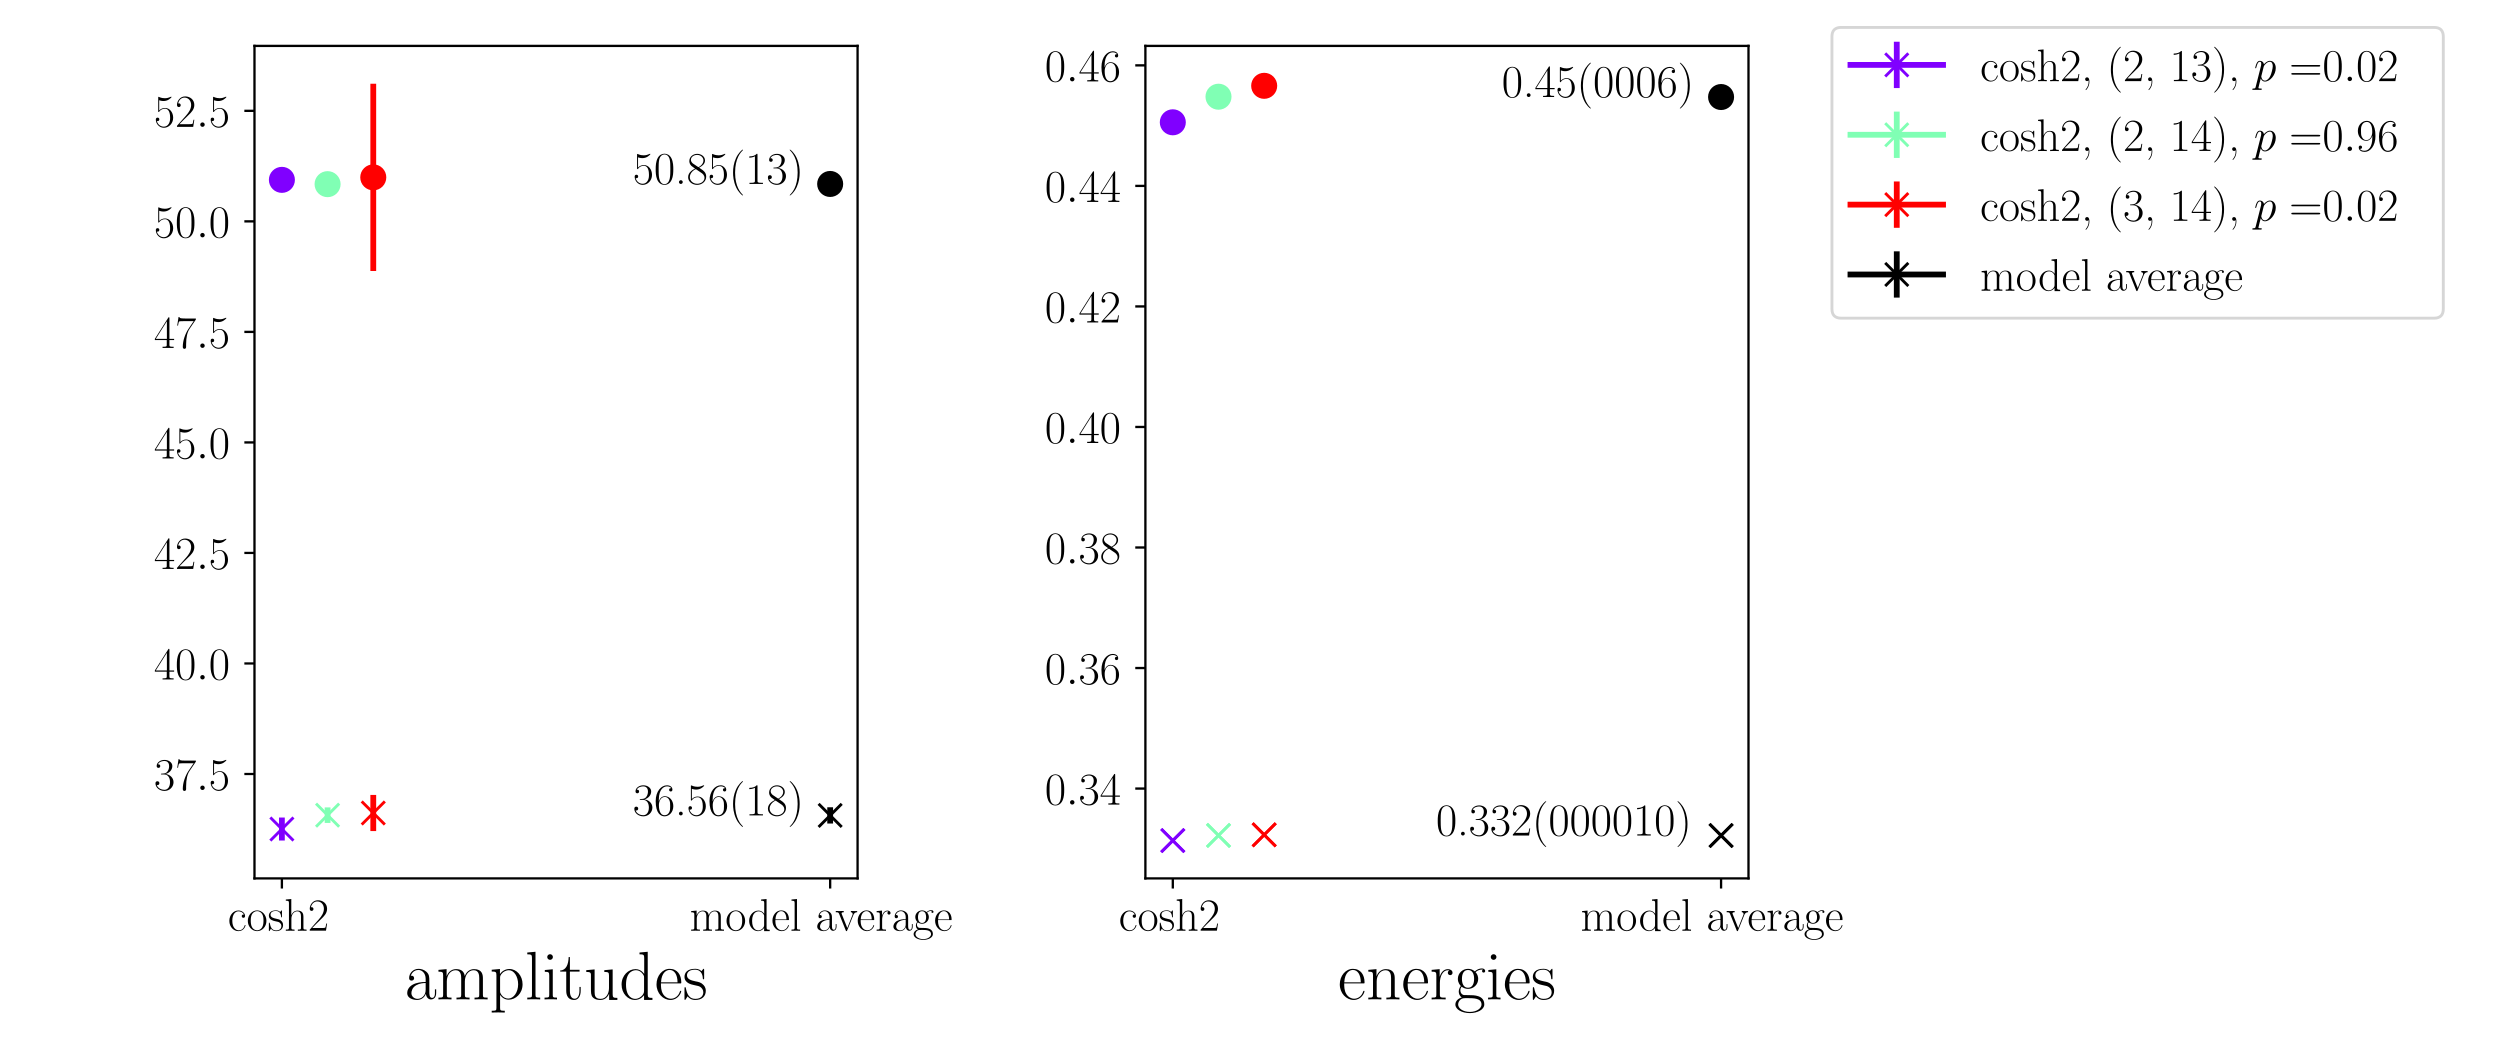 <?xml version="1.0" encoding="utf-8" standalone="no"?>
<!DOCTYPE svg PUBLIC "-//W3C//DTD SVG 1.1//EN"
  "http://www.w3.org/Graphics/SVG/1.1/DTD/svg11.dtd">
<!-- Created with matplotlib (https://matplotlib.org/) -->
<svg height="360pt" version="1.1" viewBox="0 0 864 360" width="864pt" xmlns="http://www.w3.org/2000/svg" xmlns:xlink="http://www.w3.org/1999/xlink">
 <defs>
  <style type="text/css">*{stroke-linecap:butt;stroke-linejoin:round;}</style>
 </defs>
 <g id="figure_1">
  <g id="patch_1">
   <path d="M 0 360 
L 864 360 
L 864 0 
L 0 0 
z
" style="fill:#ffffff;"/>
  </g>
  <g id="axes_1">
   <g id="patch_2">
    <path d="M 87.948 303.576 
L 296.377 303.576 
L 296.377 15.86 
L 87.948 15.86 
z
" style="fill:#ffffff;"/>
   </g>
   <g id="matplotlib.axis_1">
    <g id="xtick_1">
     <g id="line2d_1">
      <defs>
       <path d="M 0 0 
L 0 3.5 
" id="md5d694360e" style="stroke:#000000;stroke-width:0.8;"/>
      </defs>
      <g>
       <use style="stroke:#000000;stroke-width:0.8;" x="97.422" xlink:href="#md5d694360e" y="303.576"/>
      </g>
     </g>
     <g id="text_1">
      <!-- cosh2 -->
      <g transform="translate(78.735 321.645)scale(0.16 -0.16)">
       <defs>
        <path d="M 34.906 35 
C 33 35 30.203 35 30.203 31.516 
C 30.203 28.719 32.5 27.922 33.797 27.922 
C 34.5 27.922 37.406 28.234 37.406 31.625 
C 37.406 38.547 30.594 43.797 22.906 43.797 
C 12.297 43.797 3.297 34.031 3.297 21.297 
C 3.297 8.062 12.703 -1 22.906 -1 
C 35.297 -1 38.406 10.578 38.406 11.688 
C 38.406 12.094 38.297 12.391 37.594 12.391 
C 36.906 12.391 36.797 12.297 36.406 10.984 
C 33.797 2.812 28.094 0.797 23.797 0.797 
C 17.406 0.797 9.703 6.672 9.703 21.391 
C 9.703 36.531 17.094 42 23 42 
C 26.906 42 32.703 40.203 34.906 35 
z
" id="CMR17-99"/>
        <path d="M 43.094 21.188 
C 43.094 34 33.797 44 22.906 44 
C 12 44 2.703 34 2.703 21.188 
C 2.703 8.609 12 -1 22.906 -1 
C 33.797 -1 43.094 8.609 43.094 21.188 
z
M 22.906 0.797 
C 18.203 0.797 14.203 3.594 11.906 7.5 
C 9.406 11.984 9.094 17.594 9.094 22 
C 9.094 26.203 9.297 31.406 11.906 35.906 
C 13.906 39.203 17.797 42.406 22.906 42.406 
C 27.406 42.406 31.203 39.906 33.594 36.406 
C 36.703 31.703 36.703 25.109 36.703 22 
C 36.703 18.094 36.5 12.109 33.797 7.297 
C 31 2.703 26.703 0.797 22.906 0.797 
z
" id="CMR17-111"/>
        <path d="M 30.906 42.141 
C 30.906 43.953 30.797 44.047 30.203 44.047 
C 29.797 44.047 29.703 43.953 28.5 42.453 
C 28.203 42.047 27.297 41.031 27 40.641 
C 23.797 44.047 19.297 44.047 17.594 44.047 
C 6.5 44.047 2.5 38.234 2.5 32.438 
C 2.5 23.406 12.703 21.328 15.594 20.703 
C 21.906 19.422 24.094 19.016 26.203 17.203 
C 27.5 16.016 29.703 13.812 29.703 10.219 
C 29.703 6 27.297 0.594 18.094 0.594 
C 9.406 0.594 6.297 7.188 4.5 15.953 
C 4.203 17.344 4.203 17.453 3.406 17.453 
C 2.594 17.453 2.5 17.344 2.5 15.359 
L 2.5 0.984 
C 2.5 -0.797 2.594 -0.906 3.203 -0.906 
C 3.703 -0.906 3.797 -0.797 4.297 0 
C 4.906 0.891 6.406 3.297 7 4.312 
C 9 1.609 12.5 -1 18.094 -1 
C 28 -1 33.297 4.422 33.297 12.25 
C 33.297 17.375 30.594 20.078 29.297 21.281 
C 26.297 24.391 22.797 25.094 18.594 25.891 
C 13.094 27.109 6.094 28.516 6.094 34.641 
C 6.094 37.234 7.5 42.766 17.594 42.766 
C 28.297 42.766 28.906 32.719 29.094 29.5 
C 29.203 29 29.703 28.891 30 28.891 
C 30.906 28.891 30.906 29.203 30.906 30.906 
z
" id="CMR17-115"/>
        <path d="M 41.5 30.203 
C 41.5 35.297 40.5 43.594 28.703 43.594 
C 20.5 43.594 16.5 37 15.297 33.703 
L 15.203 33.703 
L 15.203 68.688 
L 3.297 67.594 
L 3.297 65 
C 9.203 65 10.094 64.406 10.094 59.641 
L 10.094 6.656 
C 10.094 2.875 9.703 2.391 3.297 2.391 
L 3.297 -0.203 
C 5.703 0 10.094 0 12.703 0 
C 15.297 0 19.797 0 22.203 -0.203 
L 22.203 2.391 
C 15.797 2.391 15.406 2.781 15.406 6.688 
L 15.406 25.906 
C 15.406 35.109 21 42 28 42 
C 35.406 42 36.203 35.406 36.203 30.594 
L 36.203 6.688 
C 36.203 2.875 35.797 2.391 29.406 2.391 
L 29.406 -0.203 
C 31.797 0 36.203 0 38.797 0 
C 41.406 0 45.906 0 48.297 -0.203 
L 48.297 2.391 
C 41.906 2.391 41.5 2.781 41.5 6.688 
z
" id="CMR17-104"/>
        <path d="M 41.703 15.453 
L 39.906 15.453 
C 38.906 8.375 38.094 7.172 37.703 6.562 
C 37.203 5.766 30 5.766 28.594 5.766 
L 9.406 5.766 
C 13 9.672 20 16.75 28.5 24.953 
C 34.594 30.734 41.703 37.531 41.703 47.422 
C 41.703 59.219 32.297 66 21.797 66 
C 10.797 66 4.094 56.312 4.094 47.344 
C 4.094 43.438 7 42.938 8.203 42.938 
C 9.203 42.938 12.203 43.547 12.203 47.031 
C 12.203 50.109 9.594 51 8.203 51 
C 7.594 51 7 50.906 6.594 50.703 
C 8.5 59.219 14.297 63.406 20.406 63.406 
C 29.094 63.406 34.797 56.516 34.797 47.422 
C 34.797 38.734 29.703 31.25 24 24.75 
L 4.094 2.281 
L 4.094 0 
L 39.297 0 
z
" id="CMR17-50"/>
       </defs>
       <use transform="scale(0.996)" xlink:href="#CMR17-99"/>
       <use transform="translate(40.486 0)scale(0.996)" xlink:href="#CMR17-111"/>
       <use transform="translate(86.176 0)scale(0.996)" xlink:href="#CMR17-115"/>
       <use transform="translate(121.977 0)scale(0.996)" xlink:href="#CMR17-104"/>
       <use transform="translate(172.873 0)scale(0.996)" xlink:href="#CMR17-50"/>
      </g>
     </g>
    </g>
    <g id="xtick_2">
     <g id="line2d_2">
      <g>
       <use style="stroke:#000000;stroke-width:0.8;" x="286.903" xlink:href="#md5d694360e" y="303.576"/>
      </g>
     </g>
     <g id="text_2">
      <!-- model average -->
      <g transform="translate(238.344 321.645)scale(0.16 -0.16)">
       <defs>
        <path d="M 67.594 30.203 
C 67.594 35.188 66.703 43.594 54.797 43.594 
C 48 43.594 43.297 39 41.5 33.609 
L 41.406 33.609 
C 40.203 41.812 34.297 43.594 28.703 43.594 
C 20.797 43.594 16.703 37.5 15.203 33.5 
L 15.094 33.5 
L 15.094 43.594 
L 3.297 42.5 
L 3.297 39.906 
C 9.203 39.906 10.094 39.297 10.094 34.5 
L 10.094 6.688 
C 10.094 2.875 9.703 2.391 3.297 2.391 
L 3.297 -0.203 
C 5.703 0 10.094 0 12.703 0 
C 15.297 0 19.797 0 22.203 -0.203 
L 22.203 2.391 
C 15.797 2.391 15.406 2.781 15.406 6.688 
L 15.406 25.906 
C 15.406 35.109 21 42 28 42 
C 35.406 42 36.203 35.406 36.203 30.594 
L 36.203 6.688 
C 36.203 2.875 35.797 2.391 29.406 2.391 
L 29.406 -0.203 
C 31.797 0 36.203 0 38.797 0 
C 41.406 0 45.906 0 48.297 -0.203 
L 48.297 2.391 
C 41.906 2.391 41.5 2.781 41.5 6.688 
L 41.5 25.906 
C 41.5 35.109 47.094 42 54.094 42 
C 61.5 42 62.297 35.406 62.297 30.594 
L 62.297 6.688 
C 62.297 2.875 61.906 2.391 55.5 2.391 
L 55.5 -0.203 
C 57.906 0 62.297 0 64.906 0 
C 67.5 0 72 0 74.406 -0.203 
L 74.406 2.391 
C 68 2.391 67.594 2.781 67.594 6.688 
z
" id="CMR17-109"/>
        <path d="M 29.203 67.594 
L 29.203 65 
C 35.094 65 36 64.406 36 59.688 
L 36 36.641 
C 35.594 37.141 31.5 43.594 23.406 43.594 
C 13.203 43.594 3.297 34.5 3.297 21.312 
C 3.297 8.203 12.594 -1 22.406 -1 
C 30.906 -1 35.297 5.266 35.797 5.938 
L 35.797 -0.984 
L 47.906 -0.984 
L 47.906 2 
C 42 2 41.094 2.594 41.094 7.391 
L 41.094 68.688 
z
M 35.797 11.797 
C 35.797 8.797 34 6.094 31.703 4.094 
C 28.297 1.094 24.906 0.594 23 0.594 
C 20.094 0.594 9.703 2.094 9.703 21.188 
C 9.703 40.812 21.297 42 23.906 42 
C 28.5 42 32.203 39.406 34.5 35.797 
C 35.797 33.703 35.797 33.406 35.797 31.609 
z
" id="CMR17-100"/>
        <path d="M 38.094 23 
C 38.5 23.406 38.5 23.609 38.5 24.625 
C 38.5 34.969 33.094 44 21.703 44 
C 11.094 44 2.703 33.891 2.703 21.609 
C 2.703 8.609 12.203 -1 22.797 -1 
C 34 -1 38.406 9.484 38.406 11.562 
C 38.406 12.25 37.797 12.25 37.594 12.25 
C 36.906 12.25 36.797 12.047 36.406 10.875 
C 34.203 4.141 28.703 0.797 23.5 0.797 
C 19.203 0.797 14.906 3.172 12.203 7.5 
C 9.094 12.547 9.094 18.375 9.094 23 
z
M 9.203 24.5 
C 9.906 39.141 17.594 42.406 21.594 42.406 
C 28.406 42.406 33 35.891 33.094 24.5 
z
" id="CMR17-101"/>
        <path d="M 15.297 68.688 
L 3.406 67.594 
L 3.406 65 
C 9.297 65 10.203 64.406 10.203 59.641 
L 10.203 6.656 
C 10.203 2.875 9.797 2.391 3.406 2.391 
L 3.406 -0.203 
C 5.797 0 10.203 0 12.703 0 
C 15.297 0 19.703 0 22.094 -0.203 
L 22.094 2.391 
C 15.703 2.391 15.297 2.781 15.297 6.656 
z
" id="CMR17-108"/>
        <path d="M 36 25.828 
C 36 32.375 36 35.844 31.797 39.734 
C 28.094 43 23.797 44 20.406 44 
C 12.5 44 6.797 37.609 6.797 30.797 
C 6.797 27 9.797 27 10.406 27 
C 11.703 27 14 27.781 14 30.531 
C 14 33 12.094 34.078 10.406 34.078 
C 10 34.078 9.5 33.969 9.203 33.875 
C 11.297 40.5 16.703 42.406 20.203 42.406 
C 25.203 42.406 30.703 37.953 30.703 29.453 
L 30.703 25 
C 24.797 25 17.703 24.203 12.094 21.203 
C 5.797 17.703 4 12.703 4 8.906 
C 4 1.203 13 -1 18.297 -1 
C 23.797 -1 28.906 2.172 31.094 7.984 
C 31.297 3.641 34.094 -0.281 38.5 -0.281 
C 40.594 -0.281 45.906 1.094 45.906 8.859 
L 45.906 14.375 
L 44.094 14.375 
L 44.094 8.781 
C 44.094 2.781 41.406 2 40.094 2 
C 36 2 36 7.156 36 11.531 
z
M 30.703 13.594 
C 30.703 4.953 24.5 0.594 19 0.594 
C 14 0.594 10.094 4.297 10.094 8.906 
C 10.094 11.891 11.406 17.188 17.203 20.391 
C 22 23.094 27.5 23.5 30.703 23.5 
z
" id="CMR17-97"/>
        <path d="M 39.094 33.797 
C 40 36 41.594 40 47.406 40 
L 47.406 42.594 
C 45.5 42.594 43 42.594 41.094 42.594 
C 39 42.594 35.703 42.594 33.703 42.688 
L 33.703 40.094 
C 36.203 39.891 37.594 38.703 37.594 36.109 
C 37.594 35.203 37.594 35 37 33.609 
L 26 5.891 
L 14.094 35.719 
C 13.5 37.016 13.5 37.203 13.5 37.609 
C 13.5 40 16.797 40 18.297 40 
L 18.297 42.688 
C 15.906 42.594 11.5 42.594 9 42.594 
C 6.297 42.594 3.203 42.594 1 42.688 
L 1 40 
C 4.797 40 6.906 40 8.094 36.906 
L 22.594 0.688 
C 23.203 -0.797 23.297 -1 24.203 -1 
C 25.094 -1 25.203 -0.797 25.797 0.688 
z
" id="CMR17-118"/>
        <path d="M 15 23.391 
C 15 33 19.094 42 26.594 42 
C 27.297 42 28 41.906 28.703 41.594 
C 28.703 41.594 26.5 40.891 26.5 38.312 
C 26.5 35.906 28.406 34.906 29.906 34.906 
C 31.094 34.906 33.297 35.609 33.297 38.406 
C 33.297 41.609 30.094 43.594 26.703 43.594 
C 19.094 43.594 15.797 36.203 14.797 32.703 
L 14.703 32.703 
L 14.703 43.594 
L 3.094 42.5 
L 3.094 39.906 
C 9 39.906 9.906 39.297 9.906 34.5 
L 9.906 6.688 
C 9.906 2.875 9.5 2.391 3.094 2.391 
L 3.094 -0.203 
C 5.5 0 10.094 0 12.703 0 
C 15.594 0 20.703 0 23.406 -0.203 
L 23.406 2.391 
C 16.203 2.391 15 2.391 15 6.875 
z
" id="CMR17-114"/>
        <path d="M 11.094 18.188 
C 13 16.688 16.297 15 20.297 15 
C 28.203 15 35 21.203 35 29.5 
C 35 32.094 34.203 36.094 31.203 39.203 
C 34 42.062 38.094 43 40.406 43 
C 40.797 43 41.406 43 41.906 42.719 
C 41.5 42.625 40.594 42.234 40.594 40.703 
C 40.594 39.484 41.5 38.609 42.797 38.609 
C 44.297 38.609 45.094 39.578 45.094 40.844 
C 45.094 42.672 43.594 44.594 40.406 44.594 
C 36.406 44.594 32.906 42.781 30.094 40.312 
C 27.094 43.016 23.5 44 20.297 44 
C 12.406 44 5.594 37.797 5.594 29.5 
C 5.594 23.781 8.906 20.188 9.906 19.188 
C 6.906 15.688 6.906 11.609 6.906 11.109 
C 6.906 8.516 7.906 4.719 11.297 2.625 
C 6.094 1.328 2 -2.641 2 -7.594 
C 2 -14.734 11.5 -20 22.906 -20 
C 33.906 -20 43.797 -14.938 43.797 -7.484 
C 43.797 6 29 6 21.297 6 
C 19 6 14.906 6 14.406 6.109 
C 11.297 6.609 9.203 9.406 9.203 12.906 
C 9.203 13.797 9.203 16 11.094 18.188 
z
M 20.297 16.688 
C 11.5 16.688 11.5 27.5 11.5 29.516 
C 11.5 31.5 11.5 42.312 20.297 42.312 
C 29.094 42.312 29.094 31.5 29.094 29.516 
C 29.094 27.5 29.094 16.688 20.297 16.688 
z
M 22.906 -18.297 
C 12.906 -18.297 6 -13.047 6 -7.594 
C 6 -4.516 7.703 -1.641 9.906 -0.062 
C 12.406 1.625 13.406 1.625 20.203 1.625 
C 28.406 1.625 39.797 1.625 39.797 -7.594 
C 39.797 -13.047 32.906 -18.297 22.906 -18.297 
z
" id="CMR17-103"/>
       </defs>
       <use transform="scale(0.996)" xlink:href="#CMR17-109"/>
       <use transform="translate(76.92 0)scale(0.996)" xlink:href="#CMR17-111"/>
       <use transform="translate(125.213 0)scale(0.996)" xlink:href="#CMR17-100"/>
       <use transform="translate(176.108 0)scale(0.996)" xlink:href="#CMR17-101"/>
       <use transform="translate(216.594 0)scale(0.996)" xlink:href="#CMR17-108"/>
       <use transform="translate(271.541 0)scale(0.996)" xlink:href="#CMR17-97"/>
       <use transform="translate(314.629 0)scale(0.996)" xlink:href="#CMR17-118"/>
       <use transform="translate(360.319 0)scale(0.996)" xlink:href="#CMR17-101"/>
       <use transform="translate(400.805 0)scale(0.996)" xlink:href="#CMR17-114"/>
       <use transform="translate(436.085 0)scale(0.996)" xlink:href="#CMR17-97"/>
       <use transform="translate(481.776 0)scale(0.996)" xlink:href="#CMR17-103"/>
       <use transform="translate(527.466 0)scale(0.996)" xlink:href="#CMR17-101"/>
      </g>
     </g>
    </g>
    <g id="text_3">
     <!-- amplitudes -->
     <g transform="translate(139.769 345.349)scale(0.24 -0.24)">
      <defs>
       <path d="M 22 -16.609 
C 15.594 -16.609 15.203 -16.203 15.203 -12.328 
L 15.203 6.281 
C 18.094 2.094 22.297 -0.594 27.594 -0.594 
C 37.594 -0.594 47.703 8.172 47.703 21.688 
C 47.703 34.234 39 43.781 28.703 43.781 
C 22.703 43.781 17.797 40.5 15 36.531 
L 15 43.781 
L 3.094 42.688 
L 3.094 40.109 
C 9 40.109 9.906 39.5 9.906 34.734 
L 9.906 -12.328 
C 9.906 -16.109 9.5 -16.609 3.094 -16.609 
L 3.094 -19.188 
C 5.5 -19 9.906 -19 12.5 -19 
C 15.094 -19 19.594 -19 22 -19.188 
z
M 15.203 31.438 
C 15.203 32.844 15.203 34.922 19.094 38.609 
C 19.594 39.016 23 42 28 42 
C 35.297 42 41.297 32.938 41.297 21.594 
C 41.297 10.25 34.906 1 27 1 
C 23.406 1 19.5 2.688 16.5 7.375 
C 15.203 9.562 15.203 10.156 15.203 11.75 
z
" id="CMR17-112"/>
       <path d="M 15.5 61.078 
C 15.5 63.266 13.703 65.156 11.406 65.156 
C 9.203 65.156 7.297 63.375 7.297 61.078 
C 7.297 58.891 9.094 57 11.406 57 
C 13.594 57 15.5 58.797 15.5 61.078 
z
M 3.797 42.281 
L 3.797 39.703 
C 9.406 39.703 10.203 39.094 10.203 34.328 
L 10.203 6.672 
C 10.203 2.875 9.797 2.391 3.406 2.391 
L 3.406 -0.203 
C 5.797 0 10.094 0 12.594 0 
C 15 0 19.094 0 21.406 -0.203 
L 21.406 2.391 
C 15.5 2.391 15.297 2.984 15.297 6.562 
L 15.297 43.375 
z
" id="CMR17-105"/>
       <path d="M 15.094 40 
L 29.094 40 
L 29.094 42.578 
L 15.094 42.578 
L 15.094 61 
L 13.297 61 
C 13.094 50.703 9.594 41.688 1.094 41.688 
L 1.094 40 
L 9.797 40 
L 9.797 12.047 
C 9.797 10.156 9.797 -1 21.406 -1 
C 27.297 -1 30.703 4.781 30.703 12.141 
L 30.703 17.812 
L 28.906 17.812 
L 28.906 12.234 
C 28.906 5.375 26.203 0.797 22 0.797 
C 19.094 0.797 15.094 2.781 15.094 11.844 
z
" id="CMR17-116"/>
       <path d="M 29.406 42.078 
L 29.406 39.5 
C 35.297 39.5 36.203 38.891 36.203 34.156 
L 36.203 16.125 
C 36.203 7.812 31.703 0.594 24.297 0.594 
C 16.094 0.594 15.406 5.438 15.406 10.594 
L 15.406 43.172 
L 3.297 42.078 
L 3.297 39.5 
C 7.297 39.5 10 39.5 10.094 35.531 
L 10.094 16.531 
C 10.094 9.891 10.094 5.641 12.703 2.859 
C 14 1.578 16.5 -1 23.703 -1 
C 32.203 -1 35.5 5.891 36.297 7.906 
L 36.406 7.906 
L 36.406 -0.984 
L 48.297 -0.984 
L 48.297 2 
C 42.406 2 41.5 2.594 41.5 7.391 
L 41.5 43.172 
z
" id="CMR17-117"/>
      </defs>
      <use transform="scale(0.996)" xlink:href="#CMR17-97"/>
      <use transform="translate(45.69 0)scale(0.996)" xlink:href="#CMR17-109"/>
      <use transform="translate(122.61 0)scale(0.996)" xlink:href="#CMR17-112"/>
      <use transform="translate(173.505 0)scale(0.996)" xlink:href="#CMR17-108"/>
      <use transform="translate(198.376 0)scale(0.996)" xlink:href="#CMR17-105"/>
      <use transform="translate(223.248 0)scale(0.996)" xlink:href="#CMR17-116"/>
      <use transform="translate(258.528 0)scale(0.996)" xlink:href="#CMR17-117"/>
      <use transform="translate(309.424 0)scale(0.996)" xlink:href="#CMR17-100"/>
      <use transform="translate(360.319 0)scale(0.996)" xlink:href="#CMR17-101"/>
      <use transform="translate(400.805 0)scale(0.996)" xlink:href="#CMR17-115"/>
     </g>
    </g>
   </g>
   <g id="matplotlib.axis_2">
    <g id="ytick_1">
     <g id="line2d_3">
      <defs>
       <path d="M 0 0 
L -3.5 0 
" id="m5959400c01" style="stroke:#000000;stroke-width:0.8;"/>
      </defs>
      <g>
       <use style="stroke:#000000;stroke-width:0.8;" x="87.948" xlink:href="#m5959400c01" y="267.493"/>
      </g>
     </g>
     <g id="text_4">
      <!-- $\mathdefault{37.5}$ -->
      <g transform="translate(53.2 273.028)scale(0.16 -0.16)">
       <defs>
        <path d="M 22.094 33.703 
C 31 33.703 34.906 25.969 34.906 17.031 
C 34.906 5 28.5 0.391 22.703 0.391 
C 17.406 0.391 8.797 3.031 6.094 10.828 
C 6.594 10.625 7.094 10.625 7.594 10.625 
C 10 10.625 11.797 12.219 11.797 14.812 
C 11.797 17.703 9.594 19 7.594 19 
C 5.906 19 3.297 18.203 3.297 14.469 
C 3.297 5.234 12.297 -2 22.906 -2 
C 34 -2 42.5 6.719 42.5 16.953 
C 42.5 26.672 34.5 33.703 25 34.797 
C 32.594 36.375 39.906 43.062 39.906 52.016 
C 39.906 59.688 32 65.297 23 65.297 
C 13.906 65.297 5.906 59.828 5.906 52.016 
C 5.906 48.594 8.5 48 9.797 48 
C 11.906 48 13.703 49.297 13.703 51.891 
C 13.703 54.469 11.906 55.766 9.797 55.766 
C 9.406 55.766 8.906 55.766 8.5 55.578 
C 11.406 61.859 19.297 63 22.797 63 
C 26.297 63 32.906 61.328 32.906 51.875 
C 32.906 49.109 32.5 44.188 29.094 39.844 
C 26.094 36 22.703 36 19.406 35.688 
C 18.906 35.688 16.594 35.453 16.203 35.453 
C 15.5 35.359 15.094 35.266 15.094 34.5 
C 15.094 33.797 15.203 33.703 17.203 33.703 
z
" id="CMR17-51"/>
        <path d="M 45.094 61.578 
L 45.094 63.766 
L 21.594 63.766 
C 9.906 63.766 9.703 65.078 9.297 67 
L 7.5 67 
L 4.594 48.344 
L 6.406 48.344 
C 6.703 50.234 7.406 55.312 8.594 57.203 
C 9.203 58 16.594 58 18.297 58 
L 40.297 58 
L 29.203 41.578 
C 21.797 30.531 16.703 15.609 16.703 2.578 
C 16.703 1.391 16.703 -2 20.297 -2 
C 23.906 -2 23.906 1.391 23.906 2.672 
L 23.906 7.266 
C 23.906 23.562 26.703 34.312 31.297 41.188 
z
" id="CMR17-55"/>
        <path d="M 18.406 4.797 
C 18.406 7.688 16 9.672 13.594 9.672 
C 10.703 9.672 8.703 7.281 8.703 4.891 
C 8.703 2 11.094 0 13.5 0 
C 16.406 0 18.406 2.391 18.406 4.797 
z
" id="CMMI12-58"/>
        <path d="M 11.406 57.688 
C 12.406 57.281 16.5 56 20.703 56 
C 30 56 35.094 61.109 38 64.062 
C 38 64.953 38 65.5 37.406 65.5 
C 37.297 65.5 37.094 65.5 36.297 65.047 
C 32.797 63.406 28.703 62.078 23.703 62.078 
C 20.703 62.078 16.203 62.484 11.297 64.672 
C 10.203 65.172 10 65.172 9.906 65.172 
C 9.406 65.172 9.297 65.062 9.297 63.078 
L 9.297 34.422 
C 9.297 32.641 9.297 32.141 10.297 32.141 
C 10.797 32.141 11 32.344 11.5 33.031 
C 14.703 37.516 19.094 39.406 24.094 39.406 
C 27.594 39.406 35.094 37.219 35.094 20.141 
C 35.094 16.953 35.094 11.172 32.094 6.578 
C 29.594 2.484 25.703 0.391 21.406 0.391 
C 14.797 0.391 8.094 5 6.297 12.719 
C 6.703 12.609 7.5 12.422 7.906 12.422 
C 9.203 12.422 11.703 13.125 11.703 16.219 
C 11.703 18.906 9.797 20 7.906 20 
C 5.594 20 4.094 18.594 4.094 15.797 
C 4.094 7.094 11 -2 21.594 -2 
C 31.906 -2 41.703 6.875 41.703 19.75 
C 41.703 31.719 33.906 41 24.203 41 
C 19.094 41 14.797 39.109 11.406 35.531 
z
" id="CMR17-53"/>
       </defs>
       <use transform="scale(0.996)" xlink:href="#CMR17-51"/>
       <use transform="translate(45.69 0)scale(0.996)" xlink:href="#CMR17-55"/>
       <use transform="translate(91.381 0)scale(0.996)" xlink:href="#CMMI12-58"/>
       <use transform="translate(118.478 0)scale(0.996)" xlink:href="#CMR17-53"/>
      </g>
     </g>
    </g>
    <g id="ytick_2">
     <g id="line2d_4">
      <g>
       <use style="stroke:#000000;stroke-width:0.8;" x="87.948" xlink:href="#m5959400c01" y="229.295"/>
      </g>
     </g>
     <g id="text_5">
      <!-- $\mathdefault{40.0}$ -->
      <g transform="translate(53.2 234.83)scale(0.16 -0.16)">
       <defs>
        <path d="M 33.594 64.406 
C 33.594 66.5 33.5 66.5 31.703 66.5 
L 2 19.594 
L 2 17 
L 27.797 17 
L 27.797 7.141 
C 27.797 3.5 27.594 2.5 20.594 2.5 
L 18.703 2.5 
L 18.703 0 
C 21.906 0 27.297 0 30.703 0 
C 34.094 0 39.5 0 42.703 0 
L 42.703 2.5 
L 40.797 2.5 
C 33.797 2.5 33.594 3.5 33.594 7.141 
L 33.594 17 
L 43.797 17 
L 43.797 19.594 
L 33.594 19.594 
z
M 28.094 57.859 
L 28.094 19.594 
L 4 19.594 
z
" id="CMR17-52"/>
        <path d="M 42 31.641 
C 42 37.75 41.906 48.125 37.703 56.109 
C 34 63.109 28.094 65.594 22.906 65.594 
C 18.094 65.594 12 63.406 8.203 56.203 
C 4.203 48.719 3.797 39.438 3.797 31.641 
C 3.797 25.953 3.906 17.281 7 9.672 
C 11.297 -0.609 19 -2 22.906 -2 
C 27.5 -2 34.5 -0.109 38.594 9.375 
C 41.594 16.281 42 24.359 42 31.641 
z
M 22.906 -0.406 
C 16.5 -0.406 12.703 5.078 11.297 12.688 
C 10.203 18.562 10.203 27.156 10.203 32.75 
C 10.203 40.438 10.203 46.828 11.5 52.922 
C 13.406 61.391 19 64 22.906 64 
C 27 64 32.297 61.297 34.203 53.125 
C 35.5 47.438 35.594 40.734 35.594 32.75 
C 35.594 26.25 35.594 18.266 34.406 12.375 
C 32.297 1.484 26.406 -0.406 22.906 -0.406 
z
" id="CMR17-48"/>
       </defs>
       <use transform="scale(0.996)" xlink:href="#CMR17-52"/>
       <use transform="translate(45.69 0)scale(0.996)" xlink:href="#CMR17-48"/>
       <use transform="translate(91.381 0)scale(0.996)" xlink:href="#CMMI12-58"/>
       <use transform="translate(118.478 0)scale(0.996)" xlink:href="#CMR17-48"/>
      </g>
     </g>
    </g>
    <g id="ytick_3">
     <g id="line2d_5">
      <g>
       <use style="stroke:#000000;stroke-width:0.8;" x="87.948" xlink:href="#m5959400c01" y="191.097"/>
      </g>
     </g>
     <g id="text_6">
      <!-- $\mathdefault{42.5}$ -->
      <g transform="translate(53.2 196.632)scale(0.16 -0.16)">
       <use transform="scale(0.996)" xlink:href="#CMR17-52"/>
       <use transform="translate(45.69 0)scale(0.996)" xlink:href="#CMR17-50"/>
       <use transform="translate(91.381 0)scale(0.996)" xlink:href="#CMMI12-58"/>
       <use transform="translate(118.478 0)scale(0.996)" xlink:href="#CMR17-53"/>
      </g>
     </g>
    </g>
    <g id="ytick_4">
     <g id="line2d_6">
      <g>
       <use style="stroke:#000000;stroke-width:0.8;" x="87.948" xlink:href="#m5959400c01" y="152.899"/>
      </g>
     </g>
     <g id="text_7">
      <!-- $\mathdefault{45.0}$ -->
      <g transform="translate(53.2 158.434)scale(0.16 -0.16)">
       <use transform="scale(0.996)" xlink:href="#CMR17-52"/>
       <use transform="translate(45.69 0)scale(0.996)" xlink:href="#CMR17-53"/>
       <use transform="translate(91.381 0)scale(0.996)" xlink:href="#CMMI12-58"/>
       <use transform="translate(118.478 0)scale(0.996)" xlink:href="#CMR17-48"/>
      </g>
     </g>
    </g>
    <g id="ytick_5">
     <g id="line2d_7">
      <g>
       <use style="stroke:#000000;stroke-width:0.8;" x="87.948" xlink:href="#m5959400c01" y="114.701"/>
      </g>
     </g>
     <g id="text_8">
      <!-- $\mathdefault{47.5}$ -->
      <g transform="translate(53.2 120.236)scale(0.16 -0.16)">
       <use transform="scale(0.996)" xlink:href="#CMR17-52"/>
       <use transform="translate(45.69 0)scale(0.996)" xlink:href="#CMR17-55"/>
       <use transform="translate(91.381 0)scale(0.996)" xlink:href="#CMMI12-58"/>
       <use transform="translate(118.478 0)scale(0.996)" xlink:href="#CMR17-53"/>
      </g>
     </g>
    </g>
    <g id="ytick_6">
     <g id="line2d_8">
      <g>
       <use style="stroke:#000000;stroke-width:0.8;" x="87.948" xlink:href="#m5959400c01" y="76.503"/>
      </g>
     </g>
     <g id="text_9">
      <!-- $\mathdefault{50.0}$ -->
      <g transform="translate(53.2 82.038)scale(0.16 -0.16)">
       <use transform="scale(0.996)" xlink:href="#CMR17-53"/>
       <use transform="translate(45.69 0)scale(0.996)" xlink:href="#CMR17-48"/>
       <use transform="translate(91.381 0)scale(0.996)" xlink:href="#CMMI12-58"/>
       <use transform="translate(118.478 0)scale(0.996)" xlink:href="#CMR17-48"/>
      </g>
     </g>
    </g>
    <g id="ytick_7">
     <g id="line2d_9">
      <g>
       <use style="stroke:#000000;stroke-width:0.8;" x="87.948" xlink:href="#m5959400c01" y="38.306"/>
      </g>
     </g>
     <g id="text_10">
      <!-- $\mathdefault{52.5}$ -->
      <g transform="translate(53.2 43.84)scale(0.16 -0.16)">
       <use transform="scale(0.996)" xlink:href="#CMR17-53"/>
       <use transform="translate(45.69 0)scale(0.996)" xlink:href="#CMR17-50"/>
       <use transform="translate(91.381 0)scale(0.996)" xlink:href="#CMMI12-58"/>
       <use transform="translate(118.478 0)scale(0.996)" xlink:href="#CMR17-53"/>
      </g>
     </g>
    </g>
   </g>
   <g id="LineCollection_1">
    <path clip-path="url(#p8a0dfb6769)" d="M 97.422 290.498 
L 97.422 282.528 
" style="fill:none;stroke:#8000ff;stroke-width:2;"/>
   </g>
   <g id="LineCollection_2">
    <path clip-path="url(#p8a0dfb6769)" d="M 97.422 63.646 
L 97.422 60.674 
" style="fill:none;stroke:#8000ff;stroke-width:2;"/>
   </g>
   <g id="LineCollection_3">
    <path clip-path="url(#p8a0dfb6769)" d="M 113.212 284.416 
L 113.212 279.035 
" style="fill:none;stroke:#80ffb4;stroke-width:2;"/>
   </g>
   <g id="LineCollection_4">
    <path clip-path="url(#p8a0dfb6769)" d="M 113.212 65.061 
L 113.212 62.23 
" style="fill:none;stroke:#80ffb4;stroke-width:2;"/>
   </g>
   <g id="LineCollection_5">
    <path clip-path="url(#p8a0dfb6769)" d="M 129.002 287.224 
L 129.002 274.719 
" style="fill:none;stroke:#ff0000;stroke-width:2;"/>
   </g>
   <g id="LineCollection_6">
    <path clip-path="url(#p8a0dfb6769)" d="M 129.002 93.651 
L 129.002 28.938 
" style="fill:none;stroke:#ff0000;stroke-width:2;"/>
   </g>
   <g id="LineCollection_7">
    <path clip-path="url(#p8a0dfb6769)" d="M 286.903 284.615 
L 286.903 278.998 
" style="fill:none;stroke:#000000;stroke-width:2;"/>
   </g>
   <g id="LineCollection_8">
    <path clip-path="url(#p8a0dfb6769)" d="M 286.903 65.546 
L 286.903 61.603 
" style="fill:none;stroke:#000000;stroke-width:2;"/>
   </g>
   <g id="line2d_10">
    <path clip-path="url(#p8a0dfb6769)" d="M 97.422 286.513 
" style="fill:none;stroke:#8000ff;stroke-linecap:square;stroke-width:2;"/>
    <defs>
     <path d="M -4 4 
L 4 -4 
M -4 -4 
L 4 4 
" id="mb9f2520cf8" style="stroke:#8000ff;"/>
    </defs>
    <g clip-path="url(#p8a0dfb6769)">
     <use style="fill:#8000ff;stroke:#8000ff;" x="97.422" xlink:href="#mb9f2520cf8" y="286.513"/>
    </g>
   </g>
   <g id="line2d_11">
    <path clip-path="url(#p8a0dfb6769)" d="M 97.422 62.16 
" style="fill:none;stroke:#8000ff;stroke-linecap:square;stroke-width:2;"/>
    <defs>
     <path d="M 0 4 
C 1.061 4 2.078 3.579 2.828 2.828 
C 3.579 2.078 4 1.061 4 0 
C 4 -1.061 3.579 -2.078 2.828 -2.828 
C 2.078 -3.579 1.061 -4 0 -4 
C -1.061 -4 -2.078 -3.579 -2.828 -2.828 
C -3.579 -2.078 -4 -1.061 -4 0 
C -4 1.061 -3.579 2.078 -2.828 2.828 
C -2.078 3.579 -1.061 4 0 4 
z
" id="m8230a6a0d9" style="stroke:#8000ff;"/>
    </defs>
    <g clip-path="url(#p8a0dfb6769)">
     <use style="fill:#8000ff;stroke:#8000ff;" x="97.422" xlink:href="#m8230a6a0d9" y="62.16"/>
    </g>
   </g>
   <g id="line2d_12">
    <path clip-path="url(#p8a0dfb6769)" d="M 113.212 281.725 
" style="fill:none;stroke:#80ffb4;stroke-linecap:square;stroke-width:2;"/>
    <defs>
     <path d="M -4 4 
L 4 -4 
M -4 -4 
L 4 4 
" id="medc36cb422" style="stroke:#80ffb4;"/>
    </defs>
    <g clip-path="url(#p8a0dfb6769)">
     <use style="fill:#80ffb4;stroke:#80ffb4;" x="113.212" xlink:href="#medc36cb422" y="281.725"/>
    </g>
   </g>
   <g id="line2d_13">
    <path clip-path="url(#p8a0dfb6769)" d="M 113.212 63.645 
" style="fill:none;stroke:#80ffb4;stroke-linecap:square;stroke-width:2;"/>
    <defs>
     <path d="M 0 4 
C 1.061 4 2.078 3.579 2.828 2.828 
C 3.579 2.078 4 1.061 4 0 
C 4 -1.061 3.579 -2.078 2.828 -2.828 
C 2.078 -3.579 1.061 -4 0 -4 
C -1.061 -4 -2.078 -3.579 -2.828 -2.828 
C -3.579 -2.078 -4 -1.061 -4 0 
C -4 1.061 -3.579 2.078 -2.828 2.828 
C -2.078 3.579 -1.061 4 0 4 
z
" id="m6df5759997" style="stroke:#80ffb4;"/>
    </defs>
    <g clip-path="url(#p8a0dfb6769)">
     <use style="fill:#80ffb4;stroke:#80ffb4;" x="113.212" xlink:href="#m6df5759997" y="63.645"/>
    </g>
   </g>
   <g id="line2d_14">
    <path clip-path="url(#p8a0dfb6769)" d="M 129.002 280.972 
" style="fill:none;stroke:#ff0000;stroke-linecap:square;stroke-width:2;"/>
    <defs>
     <path d="M -4 4 
L 4 -4 
M -4 -4 
L 4 4 
" id="m6a2d395bd8" style="stroke:#ff0000;"/>
    </defs>
    <g clip-path="url(#p8a0dfb6769)">
     <use style="fill:#ff0000;stroke:#ff0000;" x="129.002" xlink:href="#m6a2d395bd8" y="280.972"/>
    </g>
   </g>
   <g id="line2d_15">
    <path clip-path="url(#p8a0dfb6769)" d="M 129.002 61.295 
" style="fill:none;stroke:#ff0000;stroke-linecap:square;stroke-width:2;"/>
    <defs>
     <path d="M 0 4 
C 1.061 4 2.078 3.579 2.828 2.828 
C 3.579 2.078 4 1.061 4 0 
C 4 -1.061 3.579 -2.078 2.828 -2.828 
C 2.078 -3.579 1.061 -4 0 -4 
C -1.061 -4 -2.078 -3.579 -2.828 -2.828 
C -3.579 -2.078 -4 -1.061 -4 0 
C -4 1.061 -3.579 2.078 -2.828 2.828 
C -2.078 3.579 -1.061 4 0 4 
z
" id="m2ee5b03c5e" style="stroke:#ff0000;"/>
    </defs>
    <g clip-path="url(#p8a0dfb6769)">
     <use style="fill:#ff0000;stroke:#ff0000;" x="129.002" xlink:href="#m2ee5b03c5e" y="61.295"/>
    </g>
   </g>
   <g id="line2d_16">
    <path clip-path="url(#p8a0dfb6769)" d="M 286.903 281.807 
" style="fill:none;stroke:#000000;stroke-linecap:square;stroke-width:2;"/>
    <defs>
     <path d="M -4 4 
L 4 -4 
M -4 -4 
L 4 4 
" id="mf82e4e9d2d" style="stroke:#000000;"/>
    </defs>
    <g clip-path="url(#p8a0dfb6769)">
     <use style="stroke:#000000;" x="286.903" xlink:href="#mf82e4e9d2d" y="281.807"/>
    </g>
   </g>
   <g id="line2d_17">
    <path clip-path="url(#p8a0dfb6769)" d="M 286.903 63.575 
" style="fill:none;stroke:#000000;stroke-linecap:square;stroke-width:2;"/>
    <defs>
     <path d="M 0 4 
C 1.061 4 2.078 3.579 2.828 2.828 
C 3.579 2.078 4 1.061 4 0 
C 4 -1.061 3.579 -2.078 2.828 -2.828 
C 2.078 -3.579 1.061 -4 0 -4 
C -1.061 -4 -2.078 -3.579 -2.828 -2.828 
C -3.579 -2.078 -4 -1.061 -4 0 
C -4 1.061 -3.579 2.078 -2.828 2.828 
C -2.078 3.579 -1.061 4 0 4 
z
" id="m2648720d1d" style="stroke:#000000;"/>
    </defs>
    <g clip-path="url(#p8a0dfb6769)">
     <use style="stroke:#000000;" x="286.903" xlink:href="#m2648720d1d" y="63.575"/>
    </g>
   </g>
   <g id="patch_3">
    <path d="M 87.948 303.576 
L 87.948 15.86 
" style="fill:none;stroke:#000000;stroke-linecap:square;stroke-linejoin:miter;stroke-width:0.8;"/>
   </g>
   <g id="patch_4">
    <path d="M 296.377 303.576 
L 296.377 15.86 
" style="fill:none;stroke:#000000;stroke-linecap:square;stroke-linejoin:miter;stroke-width:0.8;"/>
   </g>
   <g id="patch_5">
    <path d="M 87.948 303.576 
L 296.377 303.576 
" style="fill:none;stroke:#000000;stroke-linecap:square;stroke-linejoin:miter;stroke-width:0.8;"/>
   </g>
   <g id="patch_6">
    <path d="M 87.948 15.86 
L 296.377 15.86 
" style="fill:none;stroke:#000000;stroke-linecap:square;stroke-linejoin:miter;stroke-width:0.8;"/>
   </g>
   <g id="text_11">
    <!-- 36.56(18) -->
    <g transform="translate(218.689 281.807)scale(0.16 -0.16)">
     <defs>
      <path d="M 10.594 34 
C 10.594 57.656 21.797 63 28.297 63 
C 30.406 63 35.5 62.641 37.5 59 
C 35.906 59 32.906 59 32.906 55.516 
C 32.906 52.828 35.094 51.922 36.5 51.922 
C 37.406 51.922 40.094 52.312 40.094 55.625 
C 40.094 61.781 35.094 65.297 28.203 65.297 
C 16.297 65.297 3.797 52.969 3.797 31 
C 3.797 3.953 15.094 -2 23.094 -2 
C 32.797 -2 42 6.672 42 20.047 
C 42 32.516 33.906 41.594 23.703 41.594 
C 17.594 41.594 13.094 37.609 10.594 30.625 
z
M 23.094 0.391 
C 10.797 0.391 10.797 18.75 10.797 22.438 
C 10.797 29.625 14.203 40 23.5 40 
C 25.203 40 30.094 40 33.406 33.125 
C 35.203 29.219 35.203 25.141 35.203 20.141 
C 35.203 14.75 35.203 10.781 33.094 6.781 
C 30.906 2.672 27.703 0.391 23.094 0.391 
z
" id="CMR17-54"/>
      <path d="M 16.594 4.078 
C 16.594 6.562 14.594 8.156 12.5 8.156 
C 10.5 8.156 8.406 6.562 8.406 4.078 
C 8.406 1.594 10.406 0 12.5 0 
C 14.5 0 16.594 1.594 16.594 4.078 
z
" id="CMR17-46"/>
      <path d="M 30.594 -24.391 
C 30.594 -24.297 30.594 -24.094 30.297 -23.797 
C 25.703 -19.125 13.406 -6.359 13.406 24.703 
C 13.406 55.766 25.5 68.422 30.406 73.391 
C 30.406 73.5 30.594 73.703 30.594 74 
C 30.594 74.297 30.297 74.5 29.906 74.5 
C 28.797 74.5 20.297 67.125 15.406 56.156 
C 10.406 45.109 9 34.359 9 24.812 
C 9 17.625 9.703 5.484 15.703 -7.359 
C 20.5 -17.734 28.703 -25 29.906 -25 
C 30.406 -25 30.594 -24.797 30.594 -24.391 
z
" id="CMR17-40"/>
      <path d="M 26.594 63.406 
C 26.594 65.5 26.5 65.5 25.094 65.5 
C 21.203 61.188 15.297 59.797 9.703 59.797 
C 9.406 59.797 8.906 59.797 8.797 59.5 
C 8.703 59.297 8.703 59.094 8.703 57 
C 11.797 57 17 57.594 21 59.984 
L 21 7.203 
C 21 3.688 20.797 2.5 12.203 2.5 
L 9.203 2.5 
L 9.203 0 
C 14 0 19 0 23.797 0 
C 28.594 0 33.594 0 38.406 0 
L 38.406 2.5 
L 35.406 2.5 
C 26.797 2.5 26.594 3.594 26.594 7.156 
z
" id="CMR17-49"/>
      <path d="M 27.203 35.375 
C 33.5 38.547 39.906 43.328 39.906 50.984 
C 39.906 60.016 31.094 65.297 23 65.297 
C 13.906 65.297 5.906 58.734 5.906 49.688 
C 5.906 47.203 6.5 42.922 10.406 39.141 
C 11.406 38.156 15.594 35.172 18.297 33.281 
C 13.797 30.984 3.297 25.531 3.297 14.594 
C 3.297 4.359 13.094 -2 22.797 -2 
C 33.5 -2 42.5 5.656 42.5 15.781 
C 42.5 24.844 36.406 29.016 32.406 31.703 
z
M 14.094 44.094 
C 13.297 44.594 9.297 47.672 9.297 52.359 
C 9.297 58.422 15.594 63 22.797 63 
C 30.703 63 36.5 57.438 36.5 50.969 
C 36.5 41.703 26.094 36.422 25.594 36.422 
C 25.5 36.422 25.406 36.422 24.594 37.031 
z
M 32.5 23.734 
C 34 22.641 38.797 19.375 38.797 13.297 
C 38.797 5.953 31.406 0.391 23 0.391 
C 13.906 0.391 7 6.844 7 14.688 
C 7 22.547 13.094 29.094 20 32.188 
z
" id="CMR17-56"/>
      <path d="M 26.297 24.703 
C 26.297 31.875 25.594 44.016 19.594 56.859 
C 14.797 67.234 6.594 74.5 5.406 74.5 
C 5.094 74.5 4.703 74.391 4.703 73.891 
C 4.703 73.703 4.797 73.594 4.906 73.391 
C 9.703 68.406 21.906 55.75 21.906 24.75 
C 21.906 -6.359 9.797 -19.016 4.906 -24.016 
C 4.797 -24.203 4.703 -24.312 4.703 -24.5 
C 4.703 -25 5.094 -25 5.406 -25 
C 6.5 -25 15 -17.625 19.906 -6.656 
C 24.906 4.391 26.297 15.141 26.297 24.703 
z
" id="CMR17-41"/>
     </defs>
     <use transform="scale(0.996)" xlink:href="#CMR17-51"/>
     <use transform="translate(45.69 0)scale(0.996)" xlink:href="#CMR17-54"/>
     <use transform="translate(91.381 0)scale(0.996)" xlink:href="#CMR17-46"/>
     <use transform="translate(116.252 0)scale(0.996)" xlink:href="#CMR17-53"/>
     <use transform="translate(161.942 0)scale(0.996)" xlink:href="#CMR17-54"/>
     <use transform="translate(207.633 0)scale(0.996)" xlink:href="#CMR17-40"/>
     <use transform="translate(242.914 0)scale(0.996)" xlink:href="#CMR17-49"/>
     <use transform="translate(288.604 0)scale(0.996)" xlink:href="#CMR17-56"/>
     <use transform="translate(334.295 0)scale(0.996)" xlink:href="#CMR17-41"/>
    </g>
   </g>
   <g id="text_12">
    <!-- 50.85(13) -->
    <g transform="translate(218.689 63.575)scale(0.16 -0.16)">
     <use transform="scale(0.996)" xlink:href="#CMR17-53"/>
     <use transform="translate(45.69 0)scale(0.996)" xlink:href="#CMR17-48"/>
     <use transform="translate(91.381 0)scale(0.996)" xlink:href="#CMR17-46"/>
     <use transform="translate(116.252 0)scale(0.996)" xlink:href="#CMR17-56"/>
     <use transform="translate(161.942 0)scale(0.996)" xlink:href="#CMR17-53"/>
     <use transform="translate(207.633 0)scale(0.996)" xlink:href="#CMR17-40"/>
     <use transform="translate(242.914 0)scale(0.996)" xlink:href="#CMR17-49"/>
     <use transform="translate(288.604 0)scale(0.996)" xlink:href="#CMR17-51"/>
     <use transform="translate(334.295 0)scale(0.996)" xlink:href="#CMR17-41"/>
    </g>
   </g>
  </g>
  <g id="axes_2">
   <g id="patch_7">
    <path d="M 395.848 303.576 
L 604.277 303.576 
L 604.277 15.86 
L 395.848 15.86 
z
" style="fill:#ffffff;"/>
   </g>
   <g id="matplotlib.axis_3">
    <g id="xtick_3">
     <g id="line2d_18">
      <g>
       <use style="stroke:#000000;stroke-width:0.8;" x="405.322" xlink:href="#md5d694360e" y="303.576"/>
      </g>
     </g>
     <g id="text_13">
      <!-- cosh2 -->
      <g transform="translate(386.635 321.645)scale(0.16 -0.16)">
       <use transform="scale(0.996)" xlink:href="#CMR17-99"/>
       <use transform="translate(40.486 0)scale(0.996)" xlink:href="#CMR17-111"/>
       <use transform="translate(86.176 0)scale(0.996)" xlink:href="#CMR17-115"/>
       <use transform="translate(121.977 0)scale(0.996)" xlink:href="#CMR17-104"/>
       <use transform="translate(172.873 0)scale(0.996)" xlink:href="#CMR17-50"/>
      </g>
     </g>
    </g>
    <g id="xtick_4">
     <g id="line2d_19">
      <g>
       <use style="stroke:#000000;stroke-width:0.8;" x="594.803" xlink:href="#md5d694360e" y="303.576"/>
      </g>
     </g>
     <g id="text_14">
      <!-- model average -->
      <g transform="translate(546.245 321.645)scale(0.16 -0.16)">
       <use transform="scale(0.996)" xlink:href="#CMR17-109"/>
       <use transform="translate(76.92 0)scale(0.996)" xlink:href="#CMR17-111"/>
       <use transform="translate(125.213 0)scale(0.996)" xlink:href="#CMR17-100"/>
       <use transform="translate(176.108 0)scale(0.996)" xlink:href="#CMR17-101"/>
       <use transform="translate(216.594 0)scale(0.996)" xlink:href="#CMR17-108"/>
       <use transform="translate(271.541 0)scale(0.996)" xlink:href="#CMR17-97"/>
       <use transform="translate(314.629 0)scale(0.996)" xlink:href="#CMR17-118"/>
       <use transform="translate(360.319 0)scale(0.996)" xlink:href="#CMR17-101"/>
       <use transform="translate(400.805 0)scale(0.996)" xlink:href="#CMR17-114"/>
       <use transform="translate(436.085 0)scale(0.996)" xlink:href="#CMR17-97"/>
       <use transform="translate(481.776 0)scale(0.996)" xlink:href="#CMR17-103"/>
       <use transform="translate(527.466 0)scale(0.996)" xlink:href="#CMR17-101"/>
      </g>
     </g>
    </g>
    <g id="text_15">
     <!-- energies -->
     <g transform="translate(462.383 345.349)scale(0.24 -0.24)">
      <defs>
       <path d="M 41.5 30.203 
C 41.5 35.297 40.5 43.594 28.703 43.594 
C 20.797 43.594 16.703 37.5 15.203 33.5 
L 15.094 33.5 
L 15.094 43.594 
L 3.297 42.5 
L 3.297 39.906 
C 9.203 39.906 10.094 39.297 10.094 34.5 
L 10.094 6.688 
C 10.094 2.875 9.703 2.391 3.297 2.391 
L 3.297 -0.203 
C 5.703 0 10.094 0 12.703 0 
C 15.297 0 19.797 0 22.203 -0.203 
L 22.203 2.391 
C 15.797 2.391 15.406 2.781 15.406 6.688 
L 15.406 25.906 
C 15.406 35.109 21 42 28 42 
C 35.406 42 36.203 35.406 36.203 30.594 
L 36.203 6.688 
C 36.203 2.875 35.797 2.391 29.406 2.391 
L 29.406 -0.203 
C 31.797 0 36.203 0 38.797 0 
C 41.406 0 45.906 0 48.297 -0.203 
L 48.297 2.391 
C 41.906 2.391 41.5 2.781 41.5 6.688 
z
" id="CMR17-110"/>
      </defs>
      <use transform="scale(0.996)" xlink:href="#CMR17-101"/>
      <use transform="translate(40.486 0)scale(0.996)" xlink:href="#CMR17-110"/>
      <use transform="translate(91.381 0)scale(0.996)" xlink:href="#CMR17-101"/>
      <use transform="translate(131.867 0)scale(0.996)" xlink:href="#CMR17-114"/>
      <use transform="translate(167.147 0)scale(0.996)" xlink:href="#CMR17-103"/>
      <use transform="translate(212.838 0)scale(0.996)" xlink:href="#CMR17-105"/>
      <use transform="translate(237.709 0)scale(0.996)" xlink:href="#CMR17-101"/>
      <use transform="translate(278.195 0)scale(0.996)" xlink:href="#CMR17-115"/>
     </g>
    </g>
   </g>
   <g id="matplotlib.axis_4">
    <g id="ytick_8">
     <g id="line2d_20">
      <g>
       <use style="stroke:#000000;stroke-width:0.8;" x="395.848" xlink:href="#m5959400c01" y="272.526"/>
      </g>
     </g>
     <g id="text_16">
      <!-- $\mathdefault{0.34}$ -->
      <g transform="translate(361.1 278.061)scale(0.16 -0.16)">
       <use transform="scale(0.996)" xlink:href="#CMR17-48"/>
       <use transform="translate(45.69 0)scale(0.996)" xlink:href="#CMMI12-58"/>
       <use transform="translate(72.788 0)scale(0.996)" xlink:href="#CMR17-51"/>
       <use transform="translate(118.478 0)scale(0.996)" xlink:href="#CMR17-52"/>
      </g>
     </g>
    </g>
    <g id="ytick_9">
     <g id="line2d_21">
      <g>
       <use style="stroke:#000000;stroke-width:0.8;" x="395.848" xlink:href="#m5959400c01" y="230.871"/>
      </g>
     </g>
     <g id="text_17">
      <!-- $\mathdefault{0.36}$ -->
      <g transform="translate(361.1 236.406)scale(0.16 -0.16)">
       <use transform="scale(0.996)" xlink:href="#CMR17-48"/>
       <use transform="translate(45.69 0)scale(0.996)" xlink:href="#CMMI12-58"/>
       <use transform="translate(72.788 0)scale(0.996)" xlink:href="#CMR17-51"/>
       <use transform="translate(118.478 0)scale(0.996)" xlink:href="#CMR17-54"/>
      </g>
     </g>
    </g>
    <g id="ytick_10">
     <g id="line2d_22">
      <g>
       <use style="stroke:#000000;stroke-width:0.8;" x="395.848" xlink:href="#m5959400c01" y="189.216"/>
      </g>
     </g>
     <g id="text_18">
      <!-- $\mathdefault{0.38}$ -->
      <g transform="translate(361.1 194.75)scale(0.16 -0.16)">
       <use transform="scale(0.996)" xlink:href="#CMR17-48"/>
       <use transform="translate(45.69 0)scale(0.996)" xlink:href="#CMMI12-58"/>
       <use transform="translate(72.788 0)scale(0.996)" xlink:href="#CMR17-51"/>
       <use transform="translate(118.478 0)scale(0.996)" xlink:href="#CMR17-56"/>
      </g>
     </g>
    </g>
    <g id="ytick_11">
     <g id="line2d_23">
      <g>
       <use style="stroke:#000000;stroke-width:0.8;" x="395.848" xlink:href="#m5959400c01" y="147.56"/>
      </g>
     </g>
     <g id="text_19">
      <!-- $\mathdefault{0.40}$ -->
      <g transform="translate(361.1 153.095)scale(0.16 -0.16)">
       <use transform="scale(0.996)" xlink:href="#CMR17-48"/>
       <use transform="translate(45.69 0)scale(0.996)" xlink:href="#CMMI12-58"/>
       <use transform="translate(72.788 0)scale(0.996)" xlink:href="#CMR17-52"/>
       <use transform="translate(118.478 0)scale(0.996)" xlink:href="#CMR17-48"/>
      </g>
     </g>
    </g>
    <g id="ytick_12">
     <g id="line2d_24">
      <g>
       <use style="stroke:#000000;stroke-width:0.8;" x="395.848" xlink:href="#m5959400c01" y="105.905"/>
      </g>
     </g>
     <g id="text_20">
      <!-- $\mathdefault{0.42}$ -->
      <g transform="translate(361.1 111.44)scale(0.16 -0.16)">
       <use transform="scale(0.996)" xlink:href="#CMR17-48"/>
       <use transform="translate(45.69 0)scale(0.996)" xlink:href="#CMMI12-58"/>
       <use transform="translate(72.788 0)scale(0.996)" xlink:href="#CMR17-52"/>
       <use transform="translate(118.478 0)scale(0.996)" xlink:href="#CMR17-50"/>
      </g>
     </g>
    </g>
    <g id="ytick_13">
     <g id="line2d_25">
      <g>
       <use style="stroke:#000000;stroke-width:0.8;" x="395.848" xlink:href="#m5959400c01" y="64.25"/>
      </g>
     </g>
     <g id="text_21">
      <!-- $\mathdefault{0.44}$ -->
      <g transform="translate(361.1 69.785)scale(0.16 -0.16)">
       <use transform="scale(0.996)" xlink:href="#CMR17-48"/>
       <use transform="translate(45.69 0)scale(0.996)" xlink:href="#CMMI12-58"/>
       <use transform="translate(72.788 0)scale(0.996)" xlink:href="#CMR17-52"/>
       <use transform="translate(118.478 0)scale(0.996)" xlink:href="#CMR17-52"/>
      </g>
     </g>
    </g>
    <g id="ytick_14">
     <g id="line2d_26">
      <g>
       <use style="stroke:#000000;stroke-width:0.8;" x="395.848" xlink:href="#m5959400c01" y="22.595"/>
      </g>
     </g>
     <g id="text_22">
      <!-- $\mathdefault{0.46}$ -->
      <g transform="translate(361.1 28.129)scale(0.16 -0.16)">
       <use transform="scale(0.996)" xlink:href="#CMR17-48"/>
       <use transform="translate(45.69 0)scale(0.996)" xlink:href="#CMMI12-58"/>
       <use transform="translate(72.788 0)scale(0.996)" xlink:href="#CMR17-52"/>
       <use transform="translate(118.478 0)scale(0.996)" xlink:href="#CMR17-54"/>
      </g>
     </g>
    </g>
   </g>
   <g id="LineCollection_9">
    <path clip-path="url(#p00e56643e5)" d="M 405.322 290.498 
L 405.322 290.491 
" style="fill:none;stroke:#8000ff;stroke-width:2;"/>
   </g>
   <g id="LineCollection_10">
    <path clip-path="url(#p00e56643e5)" d="M 405.322 290.498 
L 405.322 290.491 
" style="fill:none;stroke:#8000ff;stroke-width:2;"/>
   </g>
   <g id="LineCollection_11">
    <path clip-path="url(#p00e56643e5)" d="M 405.322 42.411 
L 405.322 42.122 
" style="fill:none;stroke:#8000ff;stroke-width:2;"/>
   </g>
   <g id="LineCollection_12">
    <path clip-path="url(#p00e56643e5)" d="M 421.112 288.725 
L 421.112 288.72 
" style="fill:none;stroke:#80ffb4;stroke-width:2;"/>
   </g>
   <g id="LineCollection_13">
    <path clip-path="url(#p00e56643e5)" d="M 421.112 288.725 
L 421.112 288.72 
" style="fill:none;stroke:#80ffb4;stroke-width:2;"/>
   </g>
   <g id="LineCollection_14">
    <path clip-path="url(#p00e56643e5)" d="M 421.112 33.542 
L 421.112 33.304 
" style="fill:none;stroke:#80ffb4;stroke-width:2;"/>
   </g>
   <g id="LineCollection_15">
    <path clip-path="url(#p00e56643e5)" d="M 436.902 288.513 
L 436.902 288.505 
" style="fill:none;stroke:#ff0000;stroke-width:2;"/>
   </g>
   <g id="LineCollection_16">
    <path clip-path="url(#p00e56643e5)" d="M 436.902 288.513 
L 436.902 288.505 
" style="fill:none;stroke:#ff0000;stroke-width:2;"/>
   </g>
   <g id="LineCollection_17">
    <path clip-path="url(#p00e56643e5)" d="M 436.902 30.377 
L 436.902 28.938 
" style="fill:none;stroke:#ff0000;stroke-width:2;"/>
   </g>
   <g id="LineCollection_18">
    <path clip-path="url(#p00e56643e5)" d="M 594.803 288.756 
L 594.803 288.751 
" style="fill:none;stroke:#000000;stroke-width:2;"/>
   </g>
   <g id="LineCollection_19">
    <path clip-path="url(#p00e56643e5)" d="M 594.803 288.756 
L 594.803 288.751 
" style="fill:none;stroke:#000000;stroke-width:2;"/>
   </g>
   <g id="LineCollection_20">
    <path clip-path="url(#p00e56643e5)" d="M 594.803 33.662 
L 594.803 33.4 
" style="fill:none;stroke:#000000;stroke-width:2;"/>
   </g>
   <g id="line2d_27">
    <path clip-path="url(#p00e56643e5)" d="M 405.322 290.494 
" style="fill:none;stroke:#8000ff;stroke-linecap:square;stroke-width:2;"/>
    <g clip-path="url(#p00e56643e5)">
     <use style="fill:#8000ff;stroke:#8000ff;" x="405.322" xlink:href="#mb9f2520cf8" y="290.494"/>
    </g>
   </g>
   <g id="line2d_28">
    <path clip-path="url(#p00e56643e5)" d="M 405.322 290.494 
" style="fill:none;stroke:#8000ff;stroke-linecap:square;stroke-width:2;"/>
    <g clip-path="url(#p00e56643e5)">
     <use style="fill:#8000ff;stroke:#8000ff;" x="405.322" xlink:href="#mb9f2520cf8" y="290.494"/>
    </g>
   </g>
   <g id="line2d_29">
    <path clip-path="url(#p00e56643e5)" d="M 405.322 42.266 
" style="fill:none;stroke:#8000ff;stroke-linecap:square;stroke-width:2;"/>
    <g clip-path="url(#p00e56643e5)">
     <use style="fill:#8000ff;stroke:#8000ff;" x="405.322" xlink:href="#m8230a6a0d9" y="42.266"/>
    </g>
   </g>
   <g id="line2d_30">
    <path clip-path="url(#p00e56643e5)" d="M 421.112 288.723 
" style="fill:none;stroke:#80ffb4;stroke-linecap:square;stroke-width:2;"/>
    <g clip-path="url(#p00e56643e5)">
     <use style="fill:#80ffb4;stroke:#80ffb4;" x="421.112" xlink:href="#medc36cb422" y="288.723"/>
    </g>
   </g>
   <g id="line2d_31">
    <path clip-path="url(#p00e56643e5)" d="M 421.112 288.723 
" style="fill:none;stroke:#80ffb4;stroke-linecap:square;stroke-width:2;"/>
    <g clip-path="url(#p00e56643e5)">
     <use style="fill:#80ffb4;stroke:#80ffb4;" x="421.112" xlink:href="#medc36cb422" y="288.723"/>
    </g>
   </g>
   <g id="line2d_32">
    <path clip-path="url(#p00e56643e5)" d="M 421.112 33.423 
" style="fill:none;stroke:#80ffb4;stroke-linecap:square;stroke-width:2;"/>
    <g clip-path="url(#p00e56643e5)">
     <use style="fill:#80ffb4;stroke:#80ffb4;" x="421.112" xlink:href="#m6df5759997" y="33.423"/>
    </g>
   </g>
   <g id="line2d_33">
    <path clip-path="url(#p00e56643e5)" d="M 436.902 288.509 
" style="fill:none;stroke:#ff0000;stroke-linecap:square;stroke-width:2;"/>
    <g clip-path="url(#p00e56643e5)">
     <use style="fill:#ff0000;stroke:#ff0000;" x="436.902" xlink:href="#m6a2d395bd8" y="288.509"/>
    </g>
   </g>
   <g id="line2d_34">
    <path clip-path="url(#p00e56643e5)" d="M 436.902 288.509 
" style="fill:none;stroke:#ff0000;stroke-linecap:square;stroke-width:2;"/>
    <g clip-path="url(#p00e56643e5)">
     <use style="fill:#ff0000;stroke:#ff0000;" x="436.902" xlink:href="#m6a2d395bd8" y="288.509"/>
    </g>
   </g>
   <g id="line2d_35">
    <path clip-path="url(#p00e56643e5)" d="M 436.902 29.658 
" style="fill:none;stroke:#ff0000;stroke-linecap:square;stroke-width:2;"/>
    <g clip-path="url(#p00e56643e5)">
     <use style="fill:#ff0000;stroke:#ff0000;" x="436.902" xlink:href="#m2ee5b03c5e" y="29.658"/>
    </g>
   </g>
   <g id="line2d_36">
    <path clip-path="url(#p00e56643e5)" d="M 594.803 288.754 
" style="fill:none;stroke:#000000;stroke-linecap:square;stroke-width:2;"/>
    <g clip-path="url(#p00e56643e5)">
     <use style="stroke:#000000;" x="594.803" xlink:href="#mf82e4e9d2d" y="288.754"/>
    </g>
   </g>
   <g id="line2d_37">
    <path clip-path="url(#p00e56643e5)" d="M 594.803 288.754 
" style="fill:none;stroke:#000000;stroke-linecap:square;stroke-width:2;"/>
    <g clip-path="url(#p00e56643e5)">
     <use style="stroke:#000000;" x="594.803" xlink:href="#mf82e4e9d2d" y="288.754"/>
    </g>
   </g>
   <g id="line2d_38">
    <path clip-path="url(#p00e56643e5)" d="M 594.803 33.531 
" style="fill:none;stroke:#000000;stroke-linecap:square;stroke-width:2;"/>
    <g clip-path="url(#p00e56643e5)">
     <use style="stroke:#000000;" x="594.803" xlink:href="#m2648720d1d" y="33.531"/>
    </g>
   </g>
   <g id="patch_8">
    <path d="M 395.848 303.576 
L 395.848 15.86 
" style="fill:none;stroke:#000000;stroke-linecap:square;stroke-linejoin:miter;stroke-width:0.8;"/>
   </g>
   <g id="patch_9">
    <path d="M 604.277 303.576 
L 604.277 15.86 
" style="fill:none;stroke:#000000;stroke-linecap:square;stroke-linejoin:miter;stroke-width:0.8;"/>
   </g>
   <g id="patch_10">
    <path d="M 395.848 303.576 
L 604.277 303.576 
" style="fill:none;stroke:#000000;stroke-linecap:square;stroke-linejoin:miter;stroke-width:0.8;"/>
   </g>
   <g id="patch_11">
    <path d="M 395.848 15.86 
L 604.277 15.86 
" style="fill:none;stroke:#000000;stroke-linecap:square;stroke-linejoin:miter;stroke-width:0.8;"/>
   </g>
   <g id="text_23">
    <!-- 0.332(000010) -->
    <g transform="translate(496.273 288.754)scale(0.16 -0.16)">
     <use transform="scale(0.996)" xlink:href="#CMR17-48"/>
     <use transform="translate(45.69 0)scale(0.996)" xlink:href="#CMR17-46"/>
     <use transform="translate(70.562 0)scale(0.996)" xlink:href="#CMR17-51"/>
     <use transform="translate(116.252 0)scale(0.996)" xlink:href="#CMR17-51"/>
     <use transform="translate(161.942 0)scale(0.996)" xlink:href="#CMR17-50"/>
     <use transform="translate(207.633 0)scale(0.996)" xlink:href="#CMR17-40"/>
     <use transform="translate(242.914 0)scale(0.996)" xlink:href="#CMR17-48"/>
     <use transform="translate(288.604 0)scale(0.996)" xlink:href="#CMR17-48"/>
     <use transform="translate(334.295 0)scale(0.996)" xlink:href="#CMR17-48"/>
     <use transform="translate(379.985 0)scale(0.996)" xlink:href="#CMR17-48"/>
     <use transform="translate(425.676 0)scale(0.996)" xlink:href="#CMR17-49"/>
     <use transform="translate(471.366 0)scale(0.996)" xlink:href="#CMR17-48"/>
     <use transform="translate(517.057 0)scale(0.996)" xlink:href="#CMR17-41"/>
    </g>
   </g>
   <g id="text_24">
    <!-- 0.45(0006) -->
    <g transform="translate(519.01 33.531)scale(0.16 -0.16)">
     <use transform="scale(0.996)" xlink:href="#CMR17-48"/>
     <use transform="translate(45.69 0)scale(0.996)" xlink:href="#CMR17-46"/>
     <use transform="translate(70.562 0)scale(0.996)" xlink:href="#CMR17-52"/>
     <use transform="translate(116.252 0)scale(0.996)" xlink:href="#CMR17-53"/>
     <use transform="translate(161.942 0)scale(0.996)" xlink:href="#CMR17-40"/>
     <use transform="translate(197.223 0)scale(0.996)" xlink:href="#CMR17-48"/>
     <use transform="translate(242.914 0)scale(0.996)" xlink:href="#CMR17-48"/>
     <use transform="translate(288.604 0)scale(0.996)" xlink:href="#CMR17-48"/>
     <use transform="translate(334.295 0)scale(0.996)" xlink:href="#CMR17-54"/>
     <use transform="translate(379.985 0)scale(0.996)" xlink:href="#CMR17-41"/>
    </g>
   </g>
   <g id="legend_1">
    <g id="patch_12">
     <path d="M 636.32 109.959 
L 841.207 109.959 
Q 844.407 109.959 844.407 106.759 
L 844.407 12.674 
Q 844.407 9.474 841.207 9.474 
L 636.32 9.474 
Q 633.12 9.474 633.12 12.674 
L 633.12 106.759 
Q 633.12 109.959 636.32 109.959 
z
" style="fill:#ffffff;opacity:0.8;stroke:#cccccc;stroke-linejoin:miter;"/>
    </g>
    <g id="LineCollection_21">
     <path d="M 655.52 30.432 
L 655.52 14.432 
" style="fill:none;stroke:#8000ff;stroke-width:2;"/>
    </g>
    <g id="line2d_39">
     <path d="M 639.52 22.432 
L 671.52 22.432 
" style="fill:none;stroke:#8000ff;stroke-linecap:square;stroke-width:2;"/>
    </g>
    <g id="line2d_40">
     <g>
      <use style="fill:#8000ff;stroke:#8000ff;" x="655.52" xlink:href="#mb9f2520cf8" y="22.432"/>
     </g>
    </g>
    <g id="text_25">
     <!-- cosh2, (2, 13), $p=$$0.02$ -->
     <g transform="translate(684.32 28.032)scale(0.16 -0.16)">
      <defs>
       <path d="M 15.797 1.594 
C 16 0.703 16 0.391 16 -1.203 
C 16 -7.234 14 -12.766 9.797 -17.797 
C 9.297 -18.281 9.297 -18.484 9.297 -18.703 
C 9.297 -19.094 9.703 -19.5 10.094 -19.5 
C 10.703 -19.5 17.594 -12.484 17.594 -1.359 
C 17.594 1.938 17.203 8.156 12.5 8.156 
C 10.297 8.156 8.406 6.672 8.406 4.078 
C 8.406 1.5 10.297 0 12.5 0 
C 13.703 0 15 0.5 15.797 1.594 
z
" id="CMR17-44"/>
       <path d="M 4.297 -12.328 
C 3.594 -15.312 3.203 -16.109 -0.906 -16.109 
C -2.094 -16.109 -3.094 -16.109 -3.094 -18 
C -3.094 -18.203 -3 -19 -1.906 -19 
C -0.594 -19 0.797 -19 2.094 -19 
L 6.406 -19 
C 8.5 -19 13.594 -19 15.703 -19 
C 16.297 -19 17.5 -19 17.5 -17.203 
C 17.5 -16.109 16.797 -16.109 15.094 -16.109 
C 10.5 -16.109 10.203 -15.422 10.203 -14.641 
C 10.203 -13.453 14.703 3.422 15.297 5.688 
C 16.406 2.891 19.094 -1 24.297 -1 
C 35.594 -1 47.797 13.672 47.797 28.344 
C 47.797 37.516 42.594 44 35.094 44 
C 28.703 44 23.297 37.812 22.203 36.422 
C 21.406 41.406 17.5 44 13.5 44 
C 10.594 44 8.297 42.609 6.406 38.812 
C 4.594 35.219 3.203 29.141 3.203 28.734 
C 3.203 28.344 3.594 27.844 4.297 27.844 
C 5.094 27.844 5.203 27.938 5.797 30.234 
C 7.297 36.125 9.203 42.016 13.203 42.016 
C 15.5 42.016 16.297 40.422 16.297 37.453 
C 16.297 35.078 16 34.078 15.594 32.297 
z
M 21.594 31.141 
C 22.297 33.922 25.094 36.828 26.703 38.219 
C 27.797 39.219 31.094 42.016 34.906 42.016 
C 39.297 42.016 41.297 37.625 41.297 32.438 
C 41.297 27.641 38.5 16.359 36 11.172 
C 33.5 5.781 28.906 1 24.297 1 
C 17.5 1 16.406 9.578 16.406 9.984 
C 16.406 10.281 16.594 11.078 16.703 11.578 
z
" id="CMMI12-112"/>
       <path d="M 64.297 31.516 
C 65.797 31.516 67.297 31.516 67.297 33.203 
C 67.297 35 65.594 35 63.906 35 
L 8 35 
C 6.297 35 4.594 35 4.594 33.203 
C 4.594 31.516 6.094 31.516 7.594 31.516 
z
M 63.906 14 
C 65.594 14 67.297 14 67.297 15.797 
C 67.297 17.484 65.797 17.484 64.297 17.484 
L 7.594 17.484 
C 6.094 17.484 4.594 17.484 4.594 15.797 
C 4.594 14 6.297 14 8 14 
z
" id="CMR17-61"/>
      </defs>
      <use transform="scale(0.996)" xlink:href="#CMR17-99"/>
      <use transform="translate(40.486 0)scale(0.996)" xlink:href="#CMR17-111"/>
      <use transform="translate(86.176 0)scale(0.996)" xlink:href="#CMR17-115"/>
      <use transform="translate(121.977 0)scale(0.996)" xlink:href="#CMR17-104"/>
      <use transform="translate(172.873 0)scale(0.996)" xlink:href="#CMR17-50"/>
      <use transform="translate(218.563 0)scale(0.996)" xlink:href="#CMR17-44"/>
      <use transform="translate(273.51 0)scale(0.996)" xlink:href="#CMR17-40"/>
      <use transform="translate(308.791 0)scale(0.996)" xlink:href="#CMR17-50"/>
      <use transform="translate(354.482 0)scale(0.996)" xlink:href="#CMR17-44"/>
      <use transform="translate(409.429 0)scale(0.996)" xlink:href="#CMR17-49"/>
      <use transform="translate(455.119 0)scale(0.996)" xlink:href="#CMR17-51"/>
      <use transform="translate(500.81 0)scale(0.996)" xlink:href="#CMR17-41"/>
      <use transform="translate(536.09 0)scale(0.996)" xlink:href="#CMR17-44"/>
      <use transform="translate(591.037 0)scale(0.996)" xlink:href="#CMMI12-112"/>
      <use transform="translate(667.671 0)scale(0.996)" xlink:href="#CMR17-61"/>
      <use transform="translate(739.386 0)scale(0.996)" xlink:href="#CMR17-48"/>
      <use transform="translate(785.076 0)scale(0.996)" xlink:href="#CMMI12-58"/>
      <use transform="translate(812.173 0)scale(0.996)" xlink:href="#CMR17-48"/>
      <use transform="translate(857.864 0)scale(0.996)" xlink:href="#CMR17-50"/>
     </g>
    </g>
    <g id="LineCollection_22">
     <path d="M 655.52 54.574 
L 655.52 38.574 
" style="fill:none;stroke:#80ffb4;stroke-width:2;"/>
    </g>
    <g id="line2d_41">
     <path d="M 639.52 46.574 
L 671.52 46.574 
" style="fill:none;stroke:#80ffb4;stroke-linecap:square;stroke-width:2;"/>
    </g>
    <g id="line2d_42">
     <g>
      <use style="fill:#80ffb4;stroke:#80ffb4;" x="655.52" xlink:href="#medc36cb422" y="46.574"/>
     </g>
    </g>
    <g id="text_26">
     <!-- cosh2, (2, 14), $p=$$0.96$ -->
     <g transform="translate(684.32 52.174)scale(0.16 -0.16)">
      <defs>
       <path d="M 35.203 29.125 
C 35.203 7.25 26.094 0.484 18.594 0.484 
C 16.297 0.484 10.703 0.484 8.406 4.594 
C 11 4.188 12.906 5.578 12.906 8.094 
C 12.906 10.812 10.703 11.703 9.297 11.703 
C 8.406 11.703 5.703 11.297 5.703 7.906 
C 5.703 1.109 11.594 -2 18.797 -2 
C 30.297 -2 42 10.531 42 32.391 
C 42 59.641 30.797 65.297 23.203 65.297 
C 13.297 65.297 3.797 56.688 3.797 43.406 
C 3.797 31.109 11.906 22 22.094 22 
C 30.5 22 34.203 29.734 35.203 33 
z
M 22.297 23.594 
C 19.594 23.594 15.797 24.094 12.703 30.031 
C 10.594 33.891 10.594 38.453 10.594 43.297 
C 10.594 49.156 10.594 53.203 13.406 57.562 
C 14.797 59.641 17.406 63 23.203 63 
C 35 63 35 45.078 35 41.125 
C 35 34.094 31.797 23.594 22.297 23.594 
z
" id="CMR17-57"/>
      </defs>
      <use transform="scale(0.996)" xlink:href="#CMR17-99"/>
      <use transform="translate(40.486 0)scale(0.996)" xlink:href="#CMR17-111"/>
      <use transform="translate(86.176 0)scale(0.996)" xlink:href="#CMR17-115"/>
      <use transform="translate(121.977 0)scale(0.996)" xlink:href="#CMR17-104"/>
      <use transform="translate(172.873 0)scale(0.996)" xlink:href="#CMR17-50"/>
      <use transform="translate(218.563 0)scale(0.996)" xlink:href="#CMR17-44"/>
      <use transform="translate(273.51 0)scale(0.996)" xlink:href="#CMR17-40"/>
      <use transform="translate(308.791 0)scale(0.996)" xlink:href="#CMR17-50"/>
      <use transform="translate(354.482 0)scale(0.996)" xlink:href="#CMR17-44"/>
      <use transform="translate(409.429 0)scale(0.996)" xlink:href="#CMR17-49"/>
      <use transform="translate(455.119 0)scale(0.996)" xlink:href="#CMR17-52"/>
      <use transform="translate(500.81 0)scale(0.996)" xlink:href="#CMR17-41"/>
      <use transform="translate(536.09 0)scale(0.996)" xlink:href="#CMR17-44"/>
      <use transform="translate(591.037 0)scale(0.996)" xlink:href="#CMMI12-112"/>
      <use transform="translate(667.671 0)scale(0.996)" xlink:href="#CMR17-61"/>
      <use transform="translate(739.386 0)scale(0.996)" xlink:href="#CMR17-48"/>
      <use transform="translate(785.076 0)scale(0.996)" xlink:href="#CMMI12-58"/>
      <use transform="translate(812.173 0)scale(0.996)" xlink:href="#CMR17-57"/>
      <use transform="translate(857.864 0)scale(0.996)" xlink:href="#CMR17-54"/>
     </g>
    </g>
    <g id="LineCollection_23">
     <path d="M 655.52 78.717 
L 655.52 62.717 
" style="fill:none;stroke:#ff0000;stroke-width:2;"/>
    </g>
    <g id="line2d_43">
     <path d="M 639.52 70.717 
L 671.52 70.717 
" style="fill:none;stroke:#ff0000;stroke-linecap:square;stroke-width:2;"/>
    </g>
    <g id="line2d_44">
     <g>
      <use style="fill:#ff0000;stroke:#ff0000;" x="655.52" xlink:href="#m6a2d395bd8" y="70.717"/>
     </g>
    </g>
    <g id="text_27">
     <!-- cosh2, (3, 14), $p=$$0.02$ -->
     <g transform="translate(684.32 76.317)scale(0.16 -0.16)">
      <use transform="scale(0.996)" xlink:href="#CMR17-99"/>
      <use transform="translate(40.486 0)scale(0.996)" xlink:href="#CMR17-111"/>
      <use transform="translate(86.176 0)scale(0.996)" xlink:href="#CMR17-115"/>
      <use transform="translate(121.977 0)scale(0.996)" xlink:href="#CMR17-104"/>
      <use transform="translate(172.873 0)scale(0.996)" xlink:href="#CMR17-50"/>
      <use transform="translate(218.563 0)scale(0.996)" xlink:href="#CMR17-44"/>
      <use transform="translate(273.51 0)scale(0.996)" xlink:href="#CMR17-40"/>
      <use transform="translate(308.791 0)scale(0.996)" xlink:href="#CMR17-51"/>
      <use transform="translate(354.482 0)scale(0.996)" xlink:href="#CMR17-44"/>
      <use transform="translate(409.429 0)scale(0.996)" xlink:href="#CMR17-49"/>
      <use transform="translate(455.119 0)scale(0.996)" xlink:href="#CMR17-52"/>
      <use transform="translate(500.81 0)scale(0.996)" xlink:href="#CMR17-41"/>
      <use transform="translate(536.09 0)scale(0.996)" xlink:href="#CMR17-44"/>
      <use transform="translate(591.037 0)scale(0.996)" xlink:href="#CMMI12-112"/>
      <use transform="translate(667.671 0)scale(0.996)" xlink:href="#CMR17-61"/>
      <use transform="translate(739.386 0)scale(0.996)" xlink:href="#CMR17-48"/>
      <use transform="translate(785.076 0)scale(0.996)" xlink:href="#CMMI12-58"/>
      <use transform="translate(812.173 0)scale(0.996)" xlink:href="#CMR17-48"/>
      <use transform="translate(857.864 0)scale(0.996)" xlink:href="#CMR17-50"/>
     </g>
    </g>
    <g id="LineCollection_24">
     <path d="M 655.52 102.859 
L 655.52 86.859 
" style="fill:none;stroke:#000000;stroke-width:2;"/>
    </g>
    <g id="line2d_45">
     <path d="M 639.52 94.859 
L 671.52 94.859 
" style="fill:none;stroke:#000000;stroke-linecap:square;stroke-width:2;"/>
    </g>
    <g id="line2d_46">
     <g>
      <use style="stroke:#000000;" x="655.52" xlink:href="#mf82e4e9d2d" y="94.859"/>
     </g>
    </g>
    <g id="text_28">
     <!-- model average -->
     <g transform="translate(684.32 100.459)scale(0.16 -0.16)">
      <use transform="scale(0.996)" xlink:href="#CMR17-109"/>
      <use transform="translate(76.92 0)scale(0.996)" xlink:href="#CMR17-111"/>
      <use transform="translate(125.213 0)scale(0.996)" xlink:href="#CMR17-100"/>
      <use transform="translate(176.108 0)scale(0.996)" xlink:href="#CMR17-101"/>
      <use transform="translate(216.594 0)scale(0.996)" xlink:href="#CMR17-108"/>
      <use transform="translate(271.541 0)scale(0.996)" xlink:href="#CMR17-97"/>
      <use transform="translate(314.629 0)scale(0.996)" xlink:href="#CMR17-118"/>
      <use transform="translate(360.319 0)scale(0.996)" xlink:href="#CMR17-101"/>
      <use transform="translate(400.805 0)scale(0.996)" xlink:href="#CMR17-114"/>
      <use transform="translate(436.085 0)scale(0.996)" xlink:href="#CMR17-97"/>
      <use transform="translate(481.776 0)scale(0.996)" xlink:href="#CMR17-103"/>
      <use transform="translate(527.466 0)scale(0.996)" xlink:href="#CMR17-101"/>
     </g>
    </g>
   </g>
  </g>
 </g>
 <defs>
  <clipPath id="p8a0dfb6769">
   <rect height="287.716" width="208.429" x="87.948" y="15.86"/>
  </clipPath>
  <clipPath id="p00e56643e5">
   <rect height="287.716" width="208.429" x="395.848" y="15.86"/>
  </clipPath>
 </defs>
</svg>
